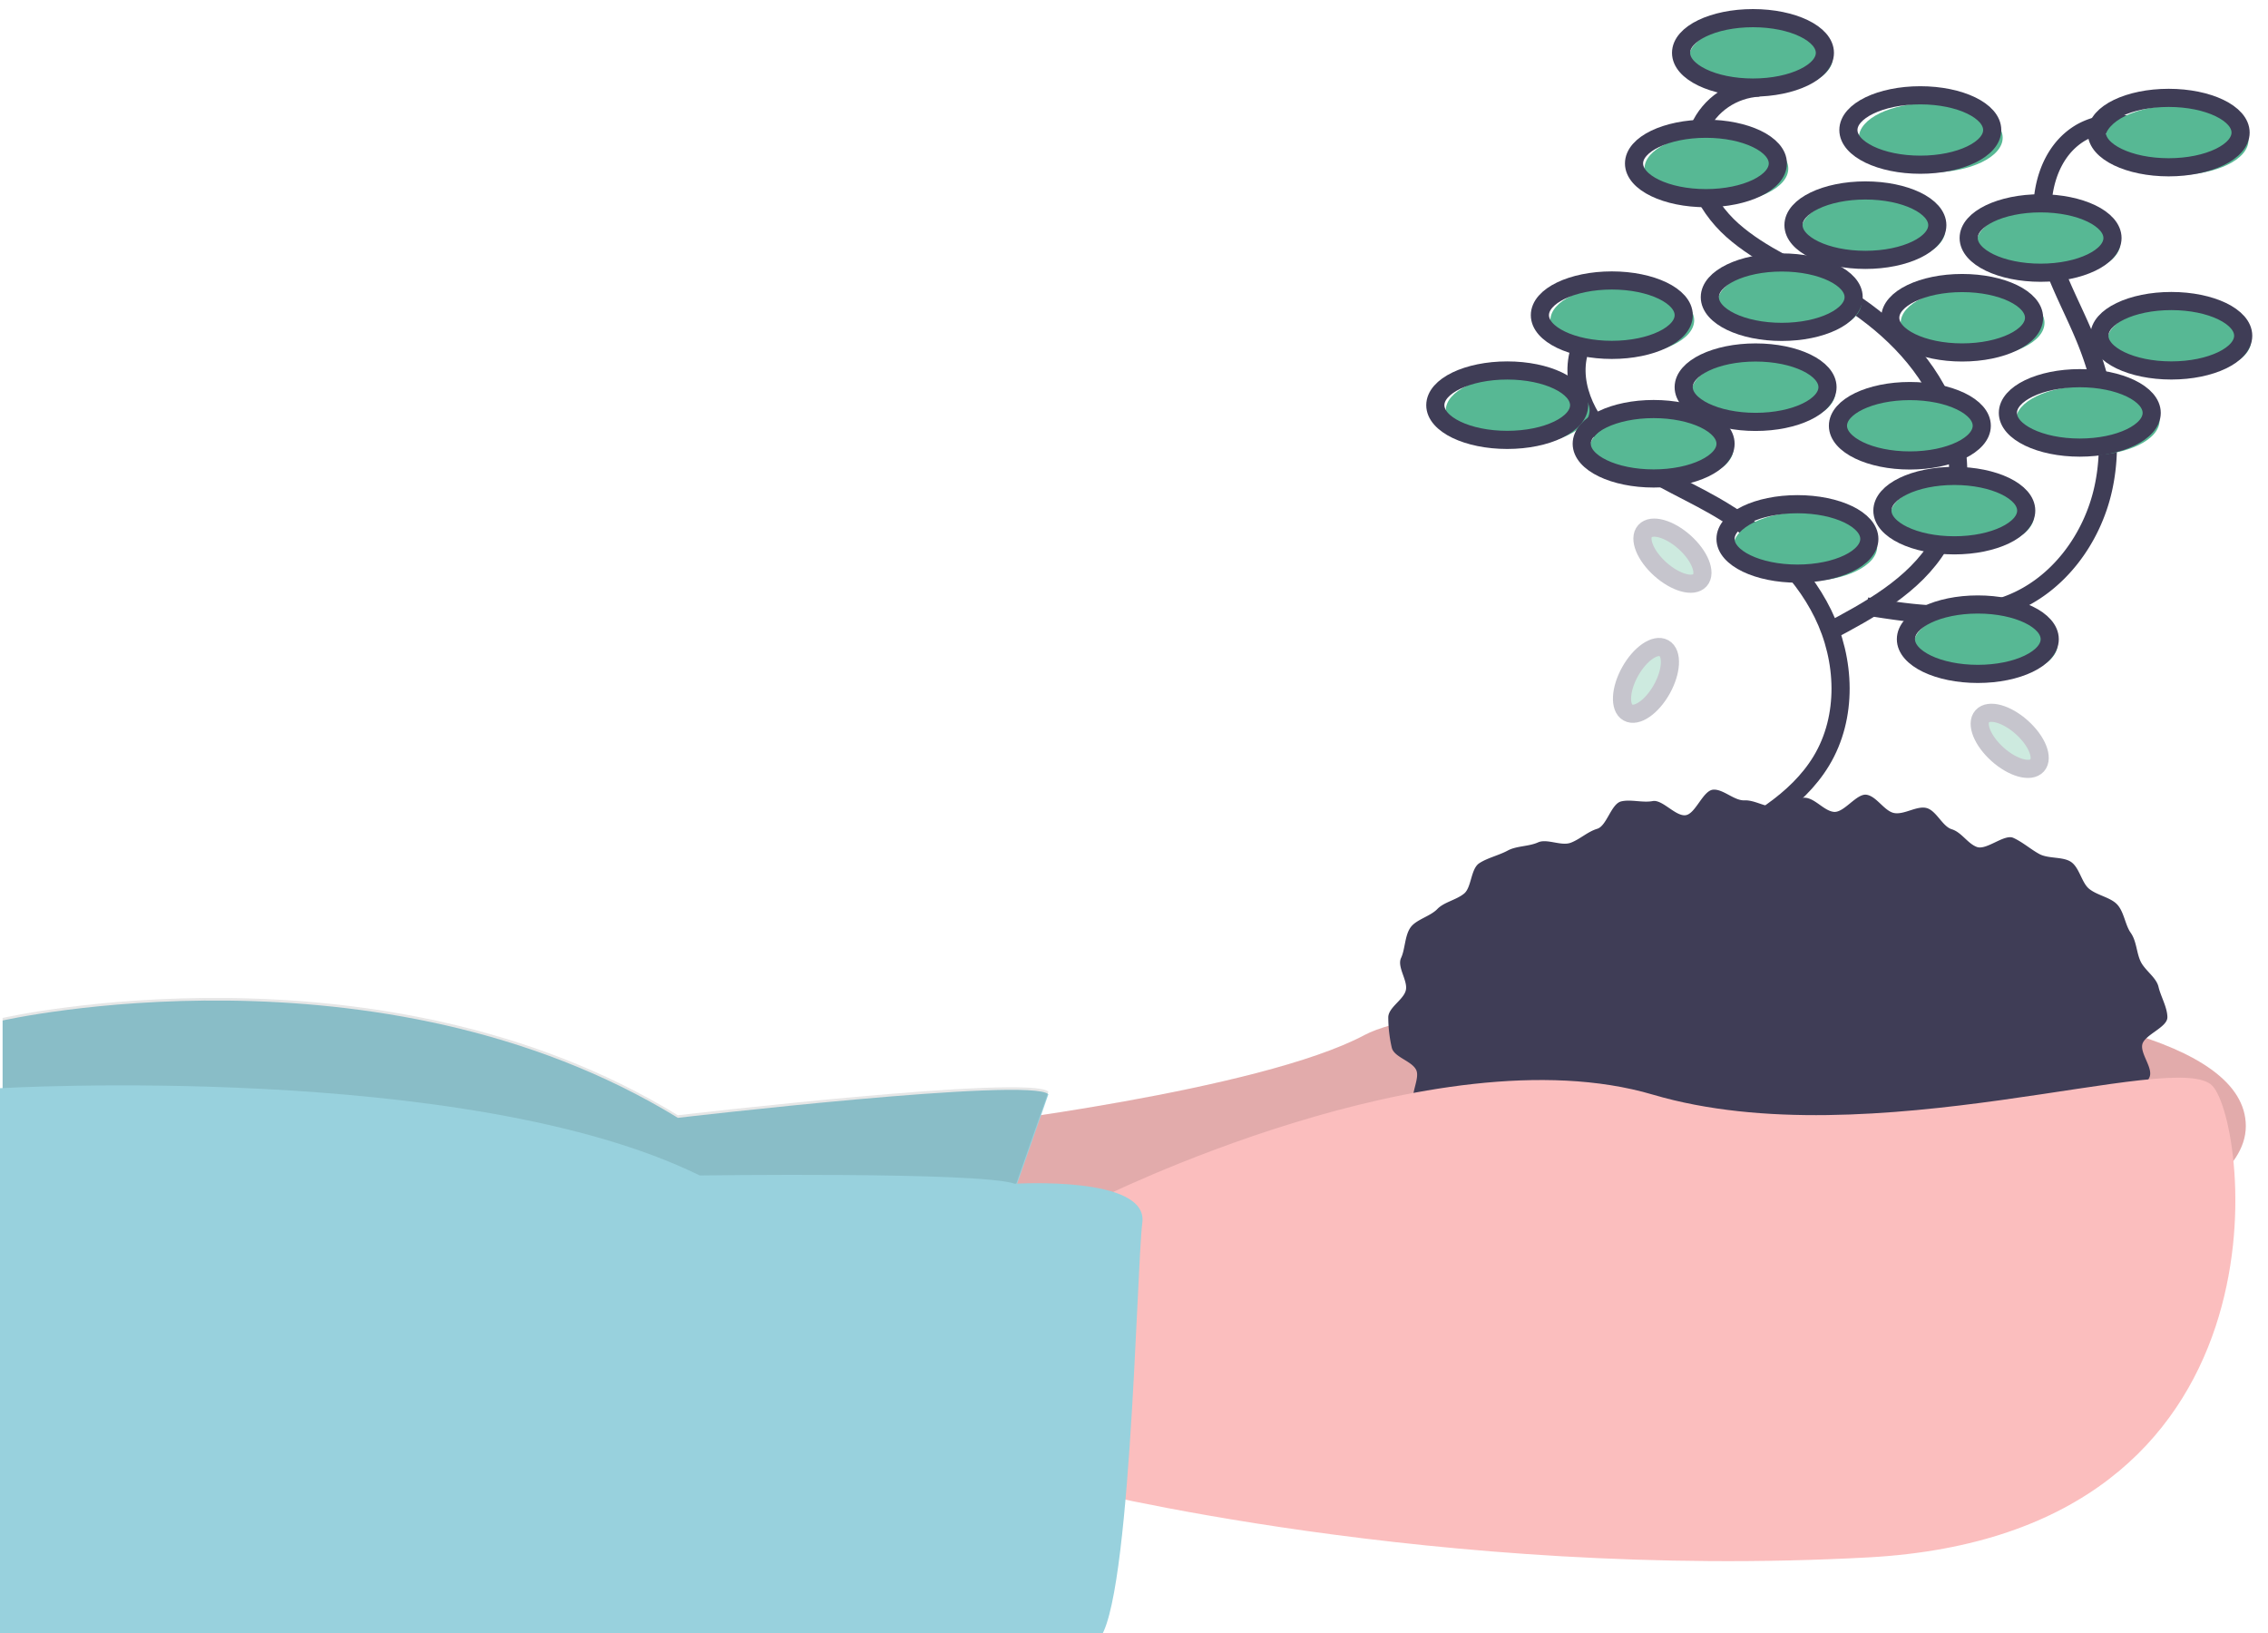 <svg width="125" height="90" xmlns="http://www.w3.org/2000/svg"><g transform="translate(0 1)" fill="none" fill-rule="evenodd"><path d="M52.984 61.064s16.464-1.944 22.226-5.022c5.762-3.078 48.567-4.536 48.567 5.022s-49.225 13.77-49.225 13.77l-25.848-1.457 4.28-12.313Z" fill="#FBBEBE" fill-rule="nonzero"/><path d="M52.984 61.064s16.464-1.944 22.226-5.022c5.762-3.078 48.567-4.536 48.567 5.022s-49.225 13.77-49.225 13.77l-25.848-1.457 4.28-12.313Z" fill="#000" fill-rule="nonzero" opacity=".1"/><path d="m57.782 59.307-3.458 9.917-54.18.65v-14.63s20.75-4.715 37.218 5.364c0 0 19.432-2.276 20.42-1.3Z" fill="#98D1DD" fill-rule="nonzero"/><path d="m57.782 59.165-3.458 9.917-54.18.65v-14.63s20.75-4.715 37.218 5.364c0 0 19.432-2.276 20.42-1.3Z" fill="#000" fill-rule="nonzero" opacity=".1"/><path d="M119.454 55.072c0 .549-1.257.956-1.38 1.486-.123.525.624 1.324.388 1.825a9.882 9.882 0 0 1-.863 1.47c-.31.433-1.266.37-1.658.777-.384.37-.79.716-1.217 1.037-.416.339-.98.41-1.453.722-.45.296-.396 1.384-.893 1.654-.476.258-1.204.05-1.72.283-.495.222-.756 1.028-1.285 1.225-.51.19-1.142.108-1.682.272-.522.16-1.106.134-1.654.268-.531.13-.937.91-1.49 1.015-.539.103-1.17-.17-1.727-.093-.544.076-1.176-.598-1.736-.547-.548.05-1.064.362-1.624.387-.55.025-1.094.262-1.655.262-.561 0-1.14.515-1.69.49-.56-.025-1.068-.806-1.616-.856-.56-.05-1.227.765-1.771.69-.557-.078-.998-.877-1.537-.98-.553-.105-1.267.466-1.799.336-.547-.134-.872-1.063-1.394-1.222-.54-.165-1.209.058-1.72-.132-.529-.197-1.173-.165-1.669-.388-.515-.232-.886-.781-1.361-1.04-.498-.27-.727-.94-1.177-1.236-.473-.312-1.194-.272-1.61-.61-.44-.359-1.262-.377-1.633-.762-.392-.407-.55-1.09-.86-1.525-.326-.457.313-1.424.086-1.907-.236-.501-1.224-.705-1.346-1.23a7.571 7.571 0 0 1-.194-1.671c0-.549.845-.968.968-1.498.123-.525-.499-1.28-.262-1.78.227-.484.198-1.227.524-1.684.31-.434 1.082-.604 1.474-1.011.371-.385 1.035-.493 1.474-.85.416-.34.363-1.361.836-1.673.45-.297 1.078-.432 1.576-.702.475-.258 1.148-.215 1.664-.447.495-.222 1.27.216 1.8.02.51-.19.924-.606 1.464-.77.522-.16.767-1.373 1.315-1.508.531-.13 1.185.086 1.738-.019.539-.102 1.263.856 1.82.778.544-.076.951-1.355 1.51-1.406.548-.05 1.166.613 1.727.588.55-.025 1.102.363 1.663.363.56 0 1.12-.533 1.67-.508.56.025 1.055.73 1.603.78.56.05 1.246-1.02 1.79-.945.557.078.987.906 1.526 1.008.553.105 1.246-.409 1.777-.278.548.134.877 1.013 1.4 1.173.539.164.871.785 1.382.975.53.197 1.512-.725 2.008-.502.515.232.96.633 1.436.891.498.27 1.29.134 1.739.431.473.312.59 1.15 1.006 1.488.439.358 1.163.466 1.534.85.392.408.447 1.137.756 1.571.326.458.316 1.091.544 1.574.236.502.866.881.989 1.406.123.53.49 1.136.49 1.685Z" fill="#3F3D56" fill-rule="nonzero"/><path d="M60.419 65.138s18.637-9.362 30.676-5.81c12.04 3.55 28.862-2.584 30.841-.485 1.98 2.098 4.783 24.698-18.966 25.99-23.75 1.29-44.035-3.875-44.035-3.875l1.484-15.82Z" fill="#FBBEBE" fill-rule="nonzero"/><path d="M55.936 64.24s7.352-.456 7.023 2.133c-.33 2.59-.66 22.656-2.637 23.142C58.344 90 42.687 90 36.259 90H0V58.975s25.71-1.503 38.566 4.809c0 0 15.456-.22 17.37.457Z" fill="#98D1DD" fill-rule="nonzero"/><path d="M90.464 15.732c-1.443.08-2.717.947-3.29 2.241-.822 1.937.237 4.212 1.827 5.625 1.59 1.412 3.632 2.22 5.488 3.281 2.492 1.425 4.732 3.404 5.98 5.944 1.246 2.54 1.379 5.687-.087 8.113-1.36 2.252-3.835 3.6-6.194 4.844" stroke="#3F3D56"/><path d="M96.949 3.827c-1.444.08-2.718.947-3.29 2.24-.823 1.938.237 4.213 1.826 5.625 1.59 1.413 3.633 2.22 5.488 3.282 2.493 1.425 4.732 3.404 5.98 5.944 1.247 2.54 1.38 5.686-.087 8.113-1.36 2.252-3.834 3.6-6.194 4.843" stroke="#3F3D56"/><path d="M118.734 6.465a3.865 3.865 0 0 0-3.988-.19c-1.857 1.04-2.446 3.469-2.079 5.532.368 2.064 1.47 3.918 2.266 5.863 1.069 2.611 1.594 5.509.987 8.259-.607 2.75-2.469 5.314-5.138 6.358-2.478.969-5.266.56-7.899.136" stroke="#3F3D56"/><ellipse fill="#57B894" fill-rule="nonzero" cx="99.497" cy="29.126" rx="3.963" ry="1.913"/><ellipse stroke="#3F3D56" cx="99.065" cy="28.701" rx="3.963" ry="1.913"/><ellipse fill="#57B894" fill-rule="nonzero" cx="108.143" cy="27.425" rx="3.963" ry="1.913"/><ellipse stroke="#3F3D56" cx="107.711" cy="27.142" rx="3.963" ry="1.913"/><ellipse fill="#57B894" fill-rule="nonzero" cx="109.44" cy="34.512" rx="3.963" ry="1.913"/><ellipse stroke="#3F3D56" cx="109.007" cy="34.228" rx="3.963" ry="1.913"/><ellipse fill="#57B894" fill-rule="nonzero" cx="108.719" cy="16.795" rx="3.963" ry="1.913"/><ellipse stroke="#3F3D56" cx="108.143" cy="16.512" rx="3.963" ry="1.913"/><ellipse fill="#57B894" fill-rule="nonzero" cx="98.633" cy="15.661" rx="3.963" ry="1.913"/><ellipse stroke="#3F3D56" cx="98.2" cy="15.378" rx="3.963" ry="1.913"/><ellipse fill="#57B894" fill-rule="nonzero" cx="103.244" cy="11.693" rx="3.963" ry="1.913"/><ellipse stroke="#3F3D56" cx="102.811" cy="11.409" rx="3.963" ry="1.913"/><ellipse fill="#57B894" fill-rule="nonzero" cx="112.898" cy="12.402" rx="3.963" ry="1.913"/><ellipse stroke="#3F3D56" cx="112.466" cy="12.118" rx="3.963" ry="1.913"/><ellipse fill="#57B894" fill-rule="nonzero" cx="120.103" cy="17.787" rx="3.963" ry="1.913"/><ellipse stroke="#3F3D56" cx="119.67" cy="17.504" rx="3.963" ry="1.913"/><ellipse fill="#57B894" fill-rule="nonzero" cx="94.598" cy="8.291" rx="3.963" ry="1.913"/><ellipse stroke="#3F3D56" cx="94.022" cy="8.008" rx="3.963" ry="1.913"/><ellipse fill="#57B894" fill-rule="nonzero" cx="97.048" cy="2.197" rx="3.963" ry="1.913"/><ellipse stroke="#3F3D56" cx="96.615" cy="1.913" rx="3.963" ry="1.913"/><ellipse fill="#57B894" fill-rule="nonzero" cx="119.959" cy="6.732" rx="3.963" ry="1.913"/><ellipse stroke="#3F3D56" cx="119.526" cy="6.307" rx="3.963" ry="1.913"/><ellipse fill="#57B894" fill-rule="nonzero" cx="83.647" cy="21.614" rx="3.963" ry="1.913"/><ellipse stroke="#3F3D56" cx="83.07" cy="21.331" rx="3.963" ry="1.913"/><ellipse fill="#57B894" fill-rule="nonzero" cx="97.192" cy="20.622" rx="3.963" ry="1.913"/><ellipse stroke="#3F3D56" cx="96.759" cy="20.339" rx="3.963" ry="1.913"/><ellipse fill="#57B894" fill-rule="nonzero" cx="115.059" cy="22.181" rx="3.963" ry="1.913"/><ellipse stroke="#3F3D56" cx="114.627" cy="21.756" rx="3.963" ry="1.913"/><ellipse fill="#57B894" fill-rule="nonzero" cx="105.693" cy="22.606" rx="3.963" ry="1.913"/><ellipse stroke="#3F3D56" cx="105.261" cy="22.465" rx="3.963" ry="1.913"/><ellipse fill="#57B894" fill-rule="nonzero" cx="106.414" cy="6.591" rx="3.963" ry="1.913"/><ellipse stroke="#3F3D56" cx="105.837" cy="6.165" rx="3.963" ry="1.913"/><ellipse fill="#57B894" fill-rule="nonzero" cx="89.411" cy="16.654" rx="3.963" ry="1.913"/><ellipse stroke="#3F3D56" cx="88.834" cy="16.37" rx="3.963" ry="1.913"/><ellipse fill="#57B894" fill-rule="nonzero" cx="91.572" cy="23.74" rx="3.963" ry="1.913"/><ellipse stroke="#3F3D56" cx="91.14" cy="23.457" rx="3.963" ry="1.913"/><g opacity=".3" transform="translate(88.917 34.148)"><ellipse fill="#57B894" fill-rule="nonzero" transform="rotate(-60.799 2.068 2.204)" cx="2.068" cy="2.204" rx="2.032" ry="1"/><ellipse stroke="#3F3D56" transform="rotate(-60.799 1.8 2.35)" cx="1.8" cy="2.35" rx="2.032" ry="1"/></g><g opacity=".3" transform="translate(108.65 37.84)"><ellipse fill="#57B894" fill-rule="nonzero" transform="rotate(-48.172 2.203 2.268)" cx="2.203" cy="2.268" rx="1" ry="2.03"/><ellipse stroke="#3F3D56" transform="rotate(-48.172 2.114 1.99)" cx="2.114" cy="1.99" rx="1" ry="2.03"/></g><g opacity=".3" transform="translate(90.062 27.635)"><ellipse fill="#57B894" fill-rule="nonzero" transform="rotate(-48.172 2.203 2.268)" cx="2.203" cy="2.268" rx="1" ry="2.03"/><ellipse stroke="#3F3D56" transform="rotate(-48.172 2.114 1.99)" cx="2.114" cy="1.99" rx="1" ry="2.03"/></g></g></svg>